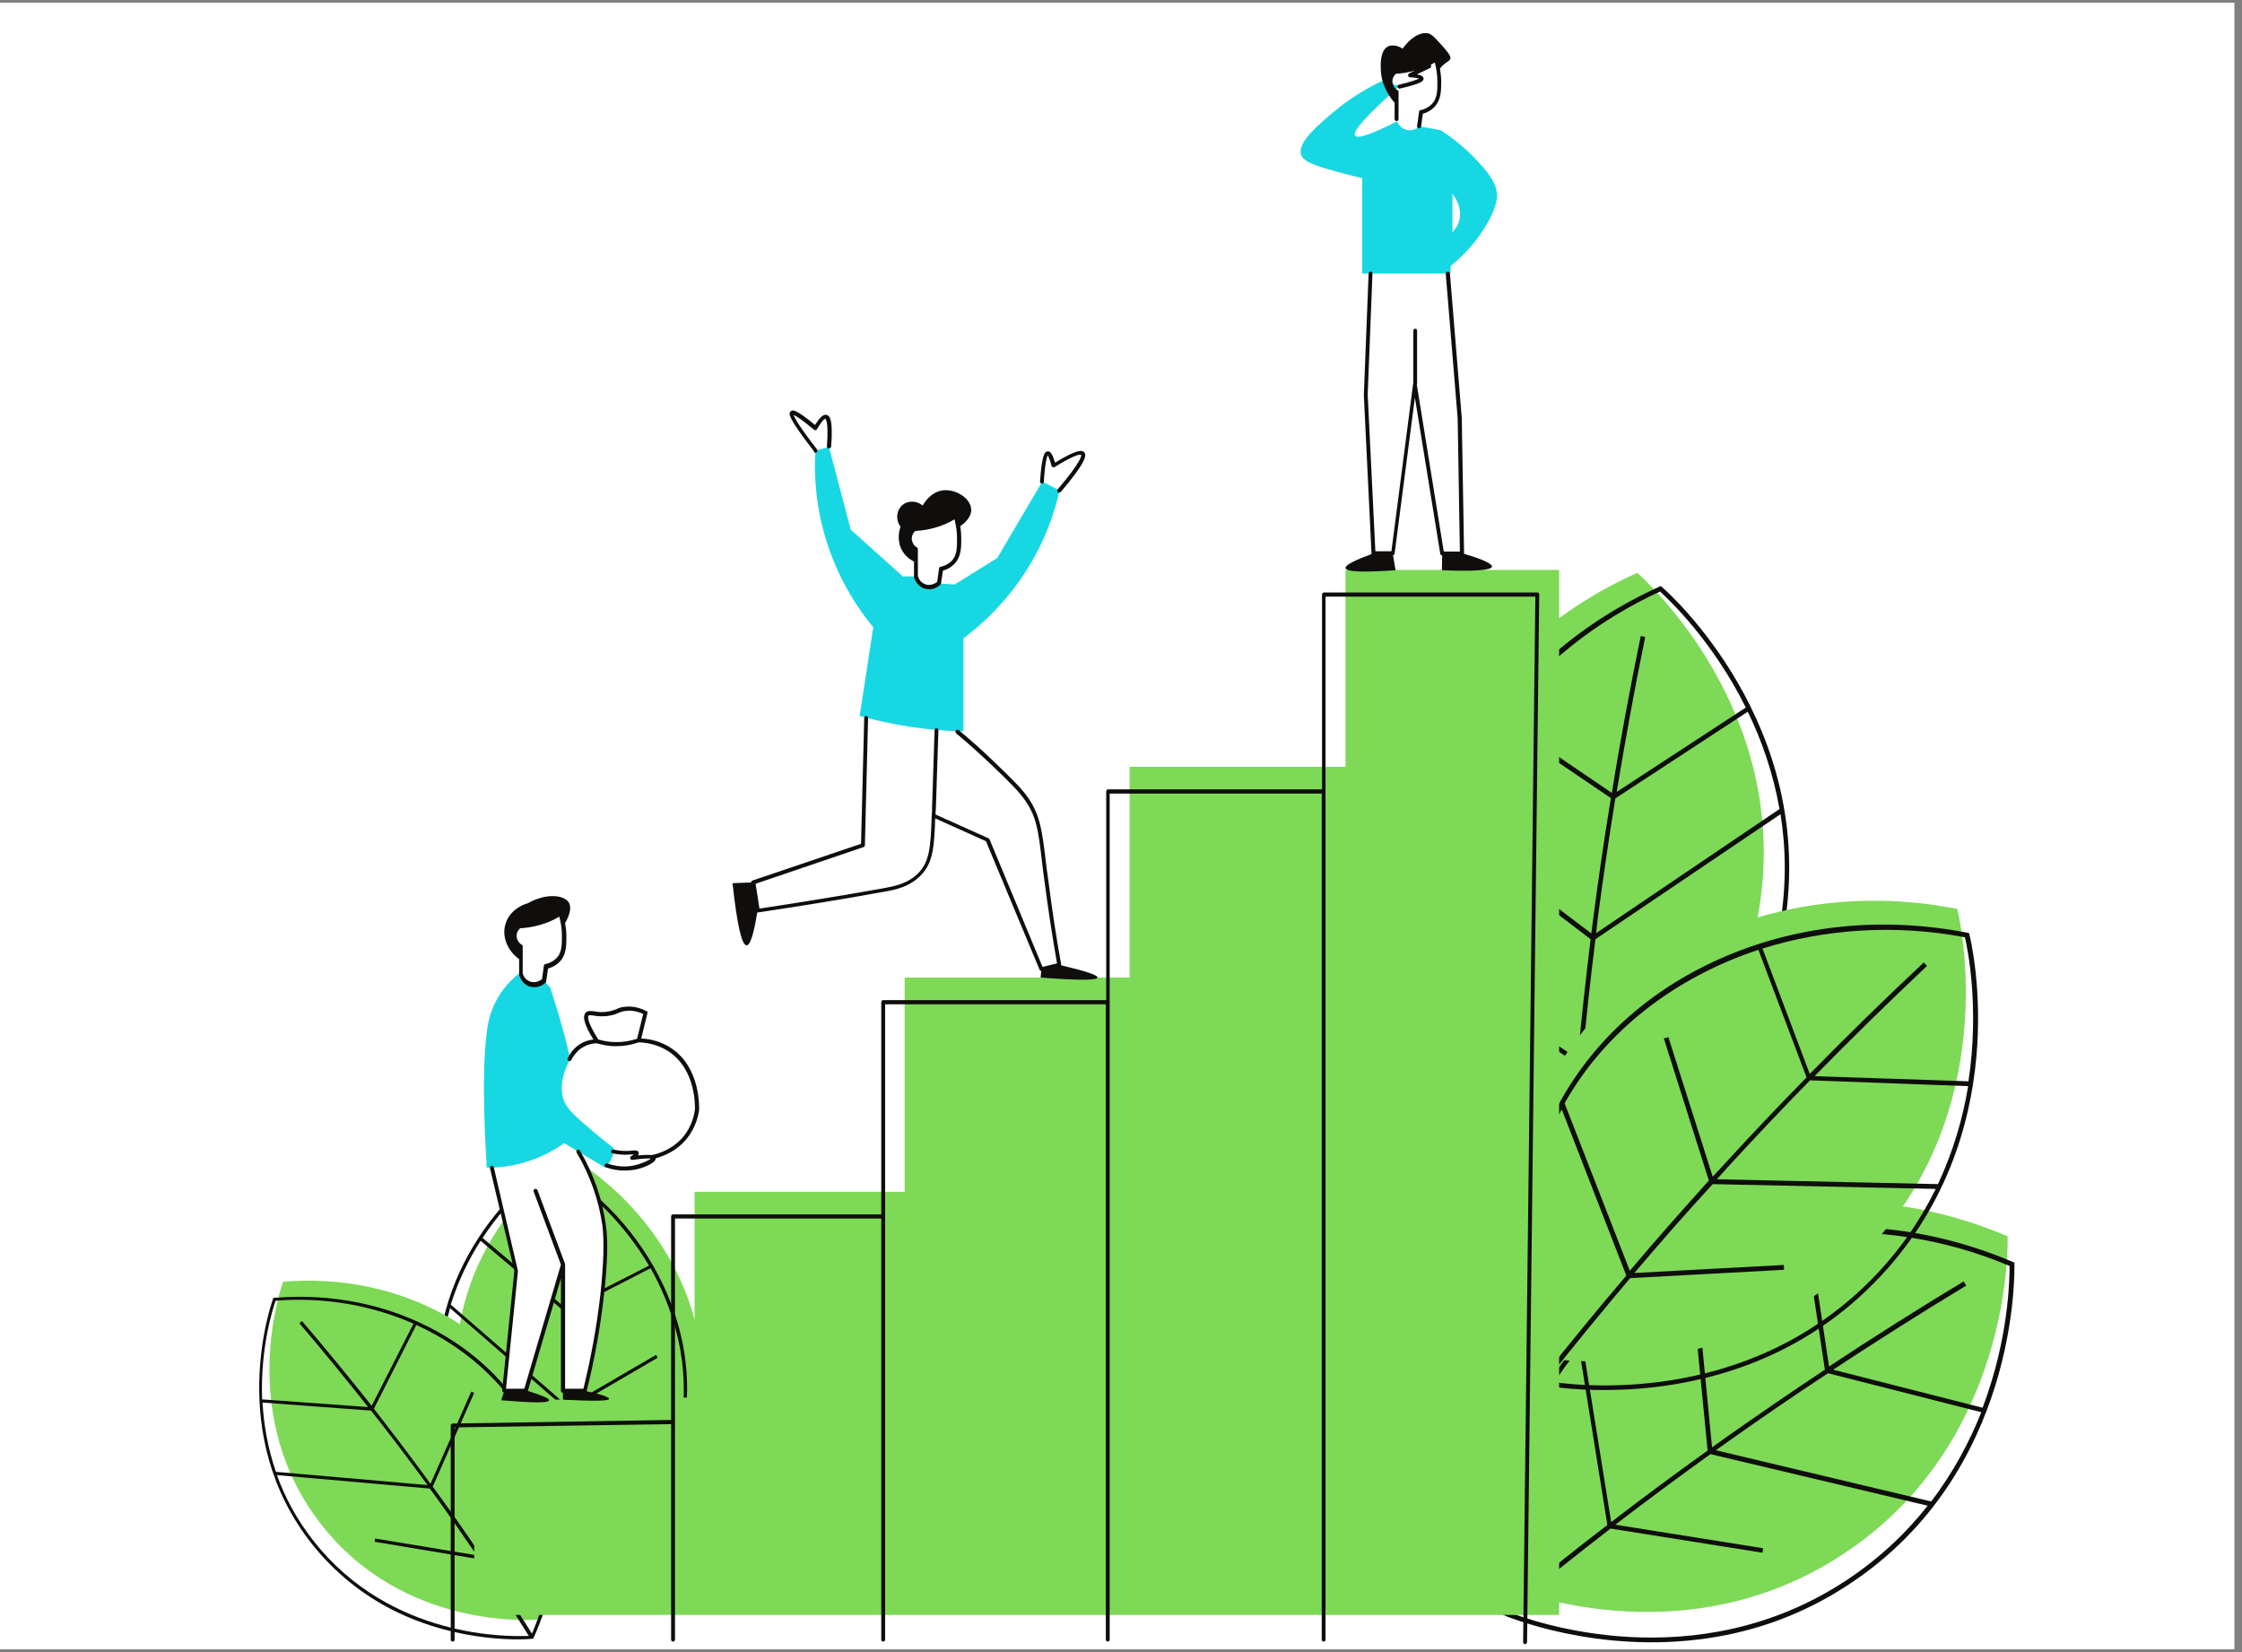 <?xml version="1.0" encoding="UTF-8"?>
<svg xmlns="http://www.w3.org/2000/svg" xmlns:xlink="http://www.w3.org/1999/xlink" width="142.5pt" height="105pt" viewBox="0 0 142.5 105" version="1.2">
<rect x="0" y="0" width="142.5" height="105" fill="#808080" stroke="none"/>
<defs>
<clipPath id="clip1">
  <path d="M 0 0.184 L 142 0.184 L 142 104.816 L 0 104.816 Z M 0 0.184 "/>
</clipPath>
<clipPath id="clip2">
  <path d="M 27.707 37.121 L 128.035 37.121 L 128.035 104.496 L 27.707 104.496 Z M 27.707 37.121 "/>
</clipPath>
<clipPath id="clip3">
  <path d="M 16 58 L 126 58 L 126 104.816 L 16 104.816 Z M 16 58 "/>
</clipPath>
<clipPath id="clip4">
  <path d="M 28.523 37.531 L 97.953 37.531 L 97.953 104.5 L 28.523 104.5 Z M 28.523 37.531 "/>
</clipPath>
</defs>
<g id="surface1">
<g clip-path="url(#clip1)" clip-rule="nonzero">
<path style=" stroke:none;fill-rule:nonzero;fill:rgb(100%,100%,100%);fill-opacity:1;" d="M 0 0.184 L 142.5 0.184 L 142.5 112.684 L 0 112.684 Z M 0 0.184 "/>
<path style=" stroke:none;fill-rule:nonzero;fill:rgb(100%,100%,100%);fill-opacity:1;" d="M 0 0.184 L 142.5 0.184 L 142.5 105.184 L 0 105.184 Z M 0 0.184 "/>
<path style=" stroke:none;fill-rule:nonzero;fill:rgb(100%,100%,100%);fill-opacity:1;" d="M 0 0.184 L 142.5 0.184 L 142.5 105.184 L 0 105.184 Z M 0 0.184 "/>
</g>
<path style=" stroke:none;fill-rule:nonzero;fill:rgb(49.409%,85.1%,34.119%);fill-opacity:1;" d="M 36.816 100.445 C 37.898 99.832 42.922 96.777 44.312 90.801 C 45.781 84.43 42.535 77.324 36.102 73.414 C 35.695 73.68 28.648 78.637 29.035 87.398 C 29.406 95.816 36.285 100.117 36.816 100.445 Z M 127.602 78.574 C 117.535 74.273 106.43 76.445 100.18 83.59 C 94.316 90.328 95.016 98.867 95.199 100.648 C 96.016 100.996 106.918 105.504 117.129 98.785 C 127.789 91.805 127.625 79.27 127.602 78.574 Z M 89.152 60.02 C 88.133 50.578 94.074 40.891 104.059 36.406 C 104.59 36.879 113.883 45.254 111.801 57.828 C 109.801 69.91 99.117 74.906 98.301 75.258 C 96.832 74.191 90.094 68.906 89.152 60.02 "/>
<g clip-path="url(#clip2)" clip-rule="nonzero">
<path style=" stroke:none;fill-rule:nonzero;fill:rgb(5.879%,5.489%,4.709%);fill-opacity:1;" d="M 95.77 102.41 C 97.934 100.629 100.141 98.867 102.367 97.148 L 112.023 98.684 L 112.066 98.398 L 102.672 96.902 C 104.672 95.367 106.695 93.871 108.715 92.418 L 122.52 95.695 C 121.172 97.414 119.457 99.051 117.312 100.465 C 107.758 106.73 97.465 103.086 95.77 102.41 Z M 122.742 95.426 L 109.062 92.172 C 109.352 91.965 109.633 91.762 109.922 91.559 C 111.984 90.102 114.066 88.668 116.191 87.277 L 125.93 89.754 C 125.195 91.598 124.172 93.562 122.742 95.426 Z M 127.727 80.457 C 127.727 81.152 127.707 85.004 126.012 89.469 L 116.516 87.051 C 119.316 85.207 122.133 83.426 124.973 81.707 L 124.809 81.441 C 121.926 83.18 119.066 84.984 116.254 86.848 L 114.984 78.43 C 119.152 78.062 123.562 78.695 127.727 80.457 Z M 114.699 78.473 L 115.988 87.051 C 113.883 88.445 111.801 89.879 109.734 91.332 C 109.43 91.559 109.125 91.762 108.816 91.988 L 107.922 82.73 L 107.613 82.75 L 108.535 92.191 C 106.469 93.668 104.426 95.184 102.406 96.738 L 100.59 85.453 C 104.121 81.441 109.188 79.043 114.699 78.473 Z M 100.367 85.719 L 102.164 96.922 C 99.934 98.621 97.75 100.383 95.609 102.164 C 95.32 98.992 95.32 91.699 100.367 85.719 Z M 95.34 102.555 L 95.422 102.594 C 95.77 102.738 101.551 105.176 108.613 104.109 C 111.473 103.68 114.516 102.676 117.496 100.711 C 128.301 93.625 128.035 80.887 128.035 80.355 L 128.035 80.254 L 127.949 80.211 C 123.008 78.102 117.742 77.469 112.719 78.41 C 107.734 79.352 103.469 81.707 100.367 85.27 C 94.871 91.559 95.035 99.379 95.34 102.453 Z M 99.934 76.035 C 100.102 73.227 100.305 70.422 100.547 67.598 L 108.227 61.516 L 108.043 61.27 L 100.59 67.188 C 100.816 64.688 101.098 62.168 101.406 59.691 L 113.168 51.746 C 113.516 53.918 113.555 56.273 113.129 58.812 C 111.25 70.137 101.566 75.258 99.934 76.035 Z M 113.105 51.418 L 101.449 59.305 C 101.488 58.953 101.531 58.605 101.566 58.258 C 101.898 55.762 102.266 53.242 102.672 50.742 L 111.086 45.234 C 111.965 47.035 112.695 49.105 113.105 51.418 Z M 105.512 37.594 C 106.023 38.066 108.84 40.688 110.961 44.969 L 102.754 50.332 C 103.305 47.035 103.898 43.738 104.57 40.484 L 104.285 40.422 C 103.609 43.719 102.98 47.055 102.449 50.395 L 95.422 45.621 C 97.934 42.285 101.406 39.48 105.512 37.594 Z M 95.219 45.867 L 102.387 50.723 C 101.977 53.219 101.609 55.719 101.285 58.219 C 101.242 58.586 101.184 58.953 101.141 59.324 L 93.746 53.711 L 93.566 53.957 L 101.098 59.691 C 100.793 62.211 100.508 64.75 100.281 67.289 L 90.785 60.98 C 90.234 55.656 91.91 50.312 95.219 45.867 Z M 90.828 61.352 L 100.242 67.617 C 99.996 70.422 99.793 73.207 99.629 75.992 C 97.117 74.066 91.789 69.113 90.828 61.352 Z M 99.754 76.465 L 99.832 76.422 C 100.16 76.281 105.879 73.66 109.879 67.738 C 111.496 65.344 112.84 62.414 113.41 58.871 C 115.539 46.094 106.043 37.656 105.633 37.309 L 105.551 37.246 L 105.469 37.289 C 100.57 39.5 96.547 42.961 93.832 47.301 C 91.137 51.602 89.969 56.375 90.48 61.062 C 91.379 69.379 97.199 74.559 99.668 76.402 Z M 28.035 87.973 C 27.953 86.211 28.18 84.594 28.609 83.141 L 35.98 89.551 C 35.98 91.27 35.961 93.012 35.918 94.73 L 31.324 90.082 L 31.18 90.227 L 35.918 95.02 C 35.855 96.965 35.777 98.91 35.633 100.832 C 34.551 100.156 28.383 95.859 28.035 87.973 Z M 30.547 78.859 L 35.836 83.324 C 35.898 85.066 35.961 86.828 35.961 88.547 L 35.961 89.262 L 28.648 82.914 C 29.141 81.359 29.812 80.008 30.547 78.859 Z M 41.25 80.438 L 36.043 83.098 C 35.941 80.766 35.797 78.43 35.613 76.137 L 35.41 76.156 C 35.594 78.43 35.734 80.746 35.836 83.039 L 30.672 78.676 C 32.469 75.953 34.613 74.375 35 74.109 C 37.652 75.727 39.777 77.938 41.25 80.438 Z M 43.129 91.289 L 36.121 94.812 C 36.184 93.051 36.207 91.312 36.184 89.57 L 41.801 86.293 L 41.699 86.109 L 36.184 89.324 L 36.184 88.547 C 36.164 86.805 36.121 85.066 36.062 83.324 L 41.352 80.602 C 43.23 83.938 43.945 87.727 43.129 91.289 Z M 35.816 100.832 C 35.941 98.91 36.043 96.984 36.102 95.059 L 43.066 91.578 C 41.762 96.777 37.695 99.707 35.816 100.832 Z M 35.754 101.102 C 37.594 100.055 42.004 96.984 43.309 91.395 C 44.047 88.219 43.66 84.883 42.168 81.707 C 40.68 78.512 38.203 75.809 35.039 73.906 L 34.98 73.863 L 34.918 73.906 C 34.613 74.109 27.426 79.086 27.812 87.973 C 27.914 90.43 28.59 92.539 29.488 94.32 C 31.734 98.703 35.41 100.977 35.633 101.102 L 35.695 101.141 L 35.754 101.102 "/>
</g>
<path style=" stroke:none;fill-rule:nonzero;fill:rgb(49.409%,85.1%,34.119%);fill-opacity:1;" d="M 118.414 79.742 C 127.359 70.668 124.582 58.441 124.398 57.766 C 113.656 55.656 103.242 60.141 98.648 68.457 C 94.32 76.281 96.793 84.473 97.363 86.191 C 98.238 86.355 109.84 88.445 118.414 79.742 Z M 20.461 96.941 C 15.031 90.082 17.828 81.934 17.992 81.461 C 25.504 80.824 32.285 84.676 34.816 90.695 C 37.184 96.371 34.898 101.797 34.387 102.922 C 33.773 102.984 25.668 103.559 20.461 96.941 "/>
<path style=" stroke:none;fill-rule:nonzero;fill:rgb(100%,100%,100%);fill-opacity:1;" d="M 35.836 59.465 C 35.836 59.141 35.797 58.648 35.613 58.074 C 35.266 58.277 34.797 58.523 34.184 58.688 C 33.734 58.812 33.324 58.852 32.996 58.871 C 32.773 59.078 32.652 59.363 32.711 59.652 C 32.773 59.957 33.039 60.121 33.078 60.141 L 33.078 61.883 C 33.078 61.926 33.203 62.332 33.609 62.496 C 33.918 62.621 34.285 62.559 34.551 62.312 C 34.59 62.008 34.633 61.719 34.672 61.414 C 34.879 61.371 35.203 61.25 35.449 60.98 C 35.836 60.574 35.836 60.039 35.836 59.465 Z M 41.25 73.535 L 40.449 73.414 C 40.41 73.453 40.328 73.535 40.168 73.617 C 40.715 73.535 41.043 73.516 41.25 73.535 Z M 44.227 70.547 C 44.188 70.895 44.047 71.57 43.512 72.227 C 42.758 73.188 41.719 73.453 41.391 73.535 C 41.516 73.555 41.555 73.578 41.574 73.617 C 41.617 73.762 40.984 74.09 40.371 74.211 C 39.633 74.375 39.004 74.211 38.594 74.09 C 38.676 74.008 38.758 73.883 38.84 73.719 C 38.941 73.516 38.98 73.352 39.004 73.227 C 39.184 73.27 39.453 73.309 39.777 73.309 L 37.082 72.879 C 35.715 72.121 34.918 70.73 35.082 69.379 C 35.203 68.293 35.898 67.598 36.164 67.352 C 36.246 67.188 36.387 66.902 36.695 66.633 C 37.184 66.246 37.715 66.203 37.879 66.203 C 37.164 65.078 37.105 64.648 37.246 64.484 C 37.43 64.301 37.855 64.605 38.656 64.465 C 39.125 64.383 39.207 64.219 39.617 64.156 C 40.145 64.074 40.613 64.238 40.941 64.402 C 40.801 64.977 40.656 65.57 40.512 66.145 C 40.961 66.164 41.738 66.246 42.492 66.738 C 44.332 67.926 44.227 70.383 44.227 70.547 Z M 58.199 34.891 L 58.199 36.633 C 58.199 36.672 58.316 37.082 58.727 37.246 C 59.031 37.371 59.402 37.309 59.668 37.062 C 59.707 36.754 59.746 36.469 59.789 36.16 C 59.996 36.121 60.32 35.996 60.562 35.73 C 60.934 35.32 60.934 34.789 60.934 34.215 C 60.934 33.887 60.895 33.398 60.711 32.824 C 60.359 33.027 59.891 33.273 59.281 33.438 C 58.828 33.562 58.422 33.602 58.094 33.621 C 57.867 33.828 57.75 34.113 57.809 34.402 C 57.891 34.707 58.156 34.871 58.199 34.891 Z M 66.977 29.566 C 66.836 29.035 66.715 28.77 66.59 28.77 C 66.426 28.789 66.305 29.383 66.223 30.59 C 66.223 30.633 66.262 30.941 66.527 31.125 C 66.75 31.289 67.059 31.289 67.324 31.164 C 68.488 29.793 68.98 28.996 68.816 28.809 C 68.672 28.645 68.062 28.914 66.977 29.566 Z M 52.316 28.688 C 52.543 28.605 52.645 28.441 52.66 28.398 C 52.746 27.211 52.684 26.578 52.48 26.516 C 52.336 26.477 52.113 26.723 51.805 27.234 C 50.906 26.496 50.398 26.168 50.297 26.27 C 50.172 26.395 50.66 27.191 51.805 28.645 C 51.867 28.668 52.07 28.77 52.316 28.688 Z M 59.523 46.34 C 59.465 48 59.383 50.332 59.363 51.172 Z M 66.508 55.902 C 66.672 57.133 66.918 58.977 67.324 61.25 C 66.938 61.352 66.57 61.434 66.18 61.535 L 62.77 53.324 C 61.543 52.77 60.547 52.32 59.34 51.789 L 59.34 51.766 C 59.281 53.754 59.195 54.695 58.504 55.453 C 57.809 56.211 56.891 56.375 56.133 56.52 C 53.48 56.988 50.824 57.438 48.152 57.828 C 48.051 57.234 47.965 56.641 47.863 56.027 L 54.828 53.652 C 54.891 50.949 54.973 48.246 55.031 45.562 L 60.852 46.422 C 61.426 46.895 62.219 47.59 63.141 48.469 C 64.301 49.598 64.895 50.148 65.305 50.762 C 66.141 52.012 66.141 53.016 66.508 55.902 Z M 88.766 5.832 L 88.766 7.574 C 88.766 7.613 88.891 8.023 89.297 8.188 C 89.605 8.309 89.969 8.25 90.234 8.004 C 90.277 7.695 90.32 7.41 90.359 7.102 C 90.562 7.062 90.887 6.938 91.137 6.672 C 91.5 6.262 91.5 5.73 91.5 5.156 C 91.5 4.828 91.461 4.336 91.277 3.766 C 90.93 3.969 90.461 4.215 89.848 4.379 C 89.398 4.5 88.992 4.543 88.664 4.562 C 88.438 4.77 88.316 5.055 88.379 5.34 C 88.461 5.648 88.703 5.812 88.766 5.832 Z M 92.93 35.098 L 91.688 35.098 L 89.949 24.406 L 89.949 24.262 L 88.539 35.098 L 87.297 35.098 L 86.805 25.02 L 87.109 17.32 L 92.055 17.32 L 92.809 26.496 L 92.93 35.098 "/>
<g clip-path="url(#clip3)" clip-rule="nonzero">
<path style=" stroke:none;fill-rule:nonzero;fill:rgb(5.879%,5.489%,4.709%);fill-opacity:1;" d="M 115.332 68.395 C 117.684 66 120.07 63.664 122.48 61.391 L 122.277 61.168 C 119.824 63.461 117.395 65.836 115.027 68.254 L 112.023 60.285 C 116.027 59.035 120.457 58.73 124.887 59.57 C 125.051 60.246 125.828 64.012 125.113 68.723 Z M 123.176 75.258 L 109.125 74.949 C 109.352 74.684 109.594 74.438 109.82 74.172 C 111.535 72.309 113.27 70.465 115.047 68.66 L 125.094 69.031 C 124.766 71.016 124.172 73.125 123.176 75.258 Z M 118.949 81.316 C 110.898 89.469 100.078 88.074 98.262 87.77 C 99.996 85.578 101.793 83.387 103.609 81.234 L 113.395 80.703 L 113.375 80.395 L 103.879 80.906 C 105.512 78.984 107.164 77.098 108.859 75.258 L 123.031 75.562 C 122.07 77.527 120.746 79.496 118.949 81.316 Z M 99.262 70.504 L 103.367 81.07 C 101.551 83.203 99.77 85.371 98.035 87.562 C 97.098 84.531 95.586 77.406 99.262 70.504 Z M 111.762 60.367 L 114.824 68.477 C 113.043 70.281 111.309 72.121 109.617 73.965 C 109.367 74.23 109.105 74.52 108.859 74.785 L 106.043 65.918 L 105.754 66 L 108.613 75.031 C 106.918 76.914 105.227 78.82 103.59 80.766 L 99.445 70.117 C 102.039 65.508 106.492 62.109 111.762 60.367 Z M 125.176 59.406 L 125.152 59.305 L 125.051 59.281 C 119.781 58.258 114.496 58.75 109.777 60.738 C 105.102 62.703 101.426 65.918 99.141 70.055 C 95.098 77.363 96.871 84.984 97.832 87.91 L 97.855 87.992 L 97.934 88.016 C 98.301 88.098 104.469 89.242 111.148 86.723 C 113.844 85.699 116.617 84.082 119.129 81.523 C 128.215 72.309 125.32 59.938 125.176 59.406 Z M 33.812 103.824 C 32.793 102.207 31.73 100.59 30.668 98.969 L 34.266 92.047 C 36.246 97.066 34.672 101.816 33.812 103.824 Z M 19.969 97.988 C 18.867 96.594 18.109 95.16 17.602 93.75 L 27.32 94.609 C 28.344 96 29.32 97.414 30.301 98.848 L 23.848 97.781 L 23.809 97.988 L 30.445 99.094 C 31.527 100.711 32.59 102.328 33.609 103.969 C 32.383 104.027 24.871 104.172 19.969 97.988 Z M 16.684 89.141 L 23.582 89.652 C 24.668 91.023 25.727 92.418 26.75 93.809 C 26.891 93.992 27.035 94.199 27.176 94.383 L 17.539 93.543 C 17.008 92.008 16.766 90.512 16.684 89.141 Z M 17.52 82.668 C 20.621 82.422 23.625 82.957 26.281 84.125 L 23.625 89.344 C 22.176 87.523 20.703 85.719 19.195 83.961 L 19.031 84.102 C 20.52 85.844 21.969 87.625 23.398 89.426 L 16.66 88.938 C 16.539 85.637 17.355 83.121 17.52 82.668 Z M 34.141 91.805 L 30.527 98.785 C 29.547 97.332 28.547 95.898 27.504 94.484 L 30.137 88.527 L 29.953 88.445 L 27.363 94.301 C 27.219 94.098 27.055 93.891 26.914 93.688 C 25.891 92.293 24.828 90.902 23.766 89.531 L 26.461 84.207 C 29.914 85.781 32.711 88.445 34.141 91.805 Z M 27.77 84.613 C 24.688 82.914 21.113 82.18 17.438 82.484 L 17.375 82.484 L 17.355 82.547 C 17.234 82.895 14.312 91.148 19.828 98.129 C 21.359 100.055 23.137 101.387 24.891 102.289 C 29.262 104.52 33.57 104.191 33.836 104.152 L 33.895 104.152 L 33.918 104.09 C 34.793 102.164 36.57 97.086 34.344 91.781 C 33.098 88.773 30.812 86.293 27.77 84.613 "/>
</g>
<path style=" stroke:none;fill-rule:nonzero;fill:rgb(49.409%,85.1%,34.119%);fill-opacity:1;" d="M 44.148 88.812 L 44.148 75.746 L 57.5 75.746 L 57.5 62.129 L 71.797 62.129 L 71.797 48.734 L 85.52 48.734 L 85.52 36.223 L 99.098 36.223 L 99.098 102.637 L 30.141 102.637 L 30.141 89.039 C 34.816 88.957 39.473 88.895 44.148 88.812 "/>
<g clip-path="url(#clip4)" clip-rule="nonzero">
<path style=" stroke:none;fill-rule:nonzero;fill:rgb(5.879%,5.489%,4.709%);fill-opacity:1;" d="M 70.309 63.562 L 70.309 50.293 C 70.309 50.23 70.367 50.168 70.426 50.168 L 84.027 50.168 L 84.027 37.781 C 84.027 37.719 84.09 37.656 84.148 37.656 L 97.73 37.656 C 97.773 37.656 97.789 37.676 97.812 37.699 C 97.812 37.738 97.832 37.758 97.832 37.801 L 97.059 104.375 C 97.059 104.438 96.996 104.5 96.934 104.5 C 96.871 104.5 96.809 104.438 96.809 104.375 L 97.586 37.922 L 84.25 37.922 L 84.25 104.215 C 84.25 104.273 84.191 104.336 84.133 104.336 C 84.07 104.336 84.008 104.273 84.008 104.215 L 84.008 50.438 L 70.531 50.438 L 70.531 104.215 C 70.531 104.273 70.469 104.336 70.41 104.336 C 70.348 104.336 70.285 104.273 70.285 104.215 L 70.285 63.828 L 56.258 63.828 L 56.258 104.215 C 56.258 104.273 56.195 104.336 56.133 104.336 C 56.07 104.336 56.012 104.273 56.012 104.215 L 56.012 77.445 L 42.902 77.445 L 42.902 104.215 C 42.902 104.273 42.84 104.336 42.781 104.336 C 42.719 104.336 42.656 104.273 42.656 104.215 L 42.656 90.512 L 28.895 90.719 L 28.895 104.215 C 28.895 104.273 28.832 104.336 28.77 104.336 C 28.711 104.336 28.648 104.273 28.648 104.215 L 28.648 90.594 C 28.648 90.531 28.711 90.473 28.77 90.473 L 42.656 90.246 L 42.656 77.305 C 42.656 77.242 42.719 77.18 42.781 77.18 L 56.012 77.18 L 56.012 63.684 C 56.012 63.625 56.07 63.562 56.133 63.562 L 70.309 63.562 "/>
</g>
<path style=" stroke:none;fill-rule:nonzero;fill:rgb(100%,100%,100%);fill-opacity:1;" d="M 88.992 5.484 C 89.949 5.258 90.422 5.074 90.422 4.953 C 90.422 4.871 90.156 4.809 89.664 4.77 C 90.094 4.562 90.504 4.379 90.93 4.172 C 90.93 4.133 89.848 3.949 88.992 4.379 C 88.789 4.48 88.461 4.707 88.152 5.137 Z M 35.797 80.398 C 35 83.059 34.223 85.742 33.43 88.402 L 32.039 88.402 L 32.816 80.805 L 31.262 74.23 C 32.855 73.555 34.449 72.879 36.062 72.203 C 37.082 73.617 38.086 75.543 38.391 77.918 C 38.574 79.312 38.469 80.398 38.266 82.281 C 38.102 83.816 37.777 85.926 37.164 88.402 L 35.777 88.402 L 35.797 80.395 L 34.02 75.707 "/>
<path style=" stroke:none;fill-rule:nonzero;fill:rgb(9.019%,84.709%,88.629%);fill-opacity:1;" d="M 92.316 12.324 L 92.316 14.762 C 92.441 14.617 92.684 14.352 92.77 13.922 C 92.93 13.062 92.379 12.406 92.316 12.324 Z M 94.461 14.312 C 94.074 14.965 93.383 15.949 92.199 16.91 L 92.199 17.383 L 86.582 17.383 L 86.582 11.32 C 86.316 11.258 85.945 11.176 85.5 11.055 C 83.742 10.582 82.883 10.34 82.703 9.848 C 82.438 9.09 83.699 8.023 84.703 7.164 C 85.887 6.16 87.031 5.527 87.867 5.137 C 88.215 5.258 88.582 5.363 88.93 5.484 C 86.887 7.309 85.945 8.352 86.133 8.617 C 86.277 8.844 87.172 8.535 88.789 7.715 C 88.789 7.738 88.992 8.188 89.48 8.27 C 89.891 8.332 90.172 8.066 90.195 8.023 L 91.562 8.27 C 92.891 9.129 93.746 10.031 94.281 10.645 C 94.914 11.402 95.074 11.812 95.137 12.223 C 95.16 12.426 95.219 13.062 94.461 14.312 Z M 33.121 61.781 C 32.715 62.066 32.141 62.578 31.672 63.359 C 31.184 64.176 31.02 64.953 30.938 65.609 C 30.547 68.539 30.918 73.801 30.938 74.211 C 31.527 74.211 32.324 74.172 33.246 73.902 C 34.43 73.578 35.305 73.043 35.859 72.656 C 36.734 73.168 37.594 73.699 38.469 74.211 C 38.613 74.066 38.816 73.82 38.941 73.453 C 39.004 73.27 39.023 73.125 39.023 72.984 C 38.758 72.777 38.367 72.469 37.898 72.082 C 36.695 71.059 36.082 70.547 35.859 69.992 C 35.734 69.707 35.449 68.785 36.246 67.289 C 36.102 66.695 35.961 66.062 35.777 65.445 C 35.531 64.504 35.246 63.625 34.98 62.785 C 34.855 62.641 34.715 62.477 34.59 62.332 C 34.348 62.578 33.98 62.641 33.652 62.52 C 33.348 62.395 33.141 62.109 33.121 61.781 Z M 58.93 37.309 C 59.363 37.391 59.668 37.105 59.688 37.082 L 60.688 37.145 L 63.383 35.465 L 66.242 30.613 C 66.609 30.797 66.977 30.98 67.348 31.164 C 67.039 32.535 66.367 34.707 64.773 36.941 C 63.566 38.66 62.219 39.828 61.238 40.566 L 61.238 46.484 C 60.238 46.461 59.094 46.379 57.867 46.195 C 56.668 46.012 55.582 45.766 54.641 45.5 L 55.504 39.867 C 54.641 38.824 53.375 37.023 52.559 34.48 C 51.785 32.066 51.742 29.957 51.828 28.645 L 52.684 28.398 L 54.074 33.664 L 57.383 36.633 L 58.258 36.633 C 58.316 36.98 58.582 37.246 58.93 37.309 "/>
<path style=" stroke:none;fill-rule:nonzero;fill:rgb(5.879%,5.489%,4.709%);fill-opacity:1;" d="M 66.223 30.734 C 66.281 30.734 66.344 30.695 66.344 30.613 C 66.426 29.363 66.547 29.016 66.59 28.934 C 66.633 28.996 66.715 29.156 66.836 29.609 C 66.836 29.648 66.875 29.672 66.918 29.691 C 66.957 29.711 66.996 29.711 67.02 29.691 C 68.469 28.789 68.691 28.891 68.715 28.914 C 68.734 28.953 68.773 29.281 67.223 31.105 C 67.184 31.164 67.184 31.227 67.242 31.289 C 67.262 31.309 67.305 31.309 67.324 31.309 C 67.363 31.309 67.387 31.289 67.426 31.266 C 69.02 29.383 69.082 28.934 68.918 28.75 C 68.773 28.586 68.449 28.562 67.059 29.402 C 66.895 28.871 66.773 28.668 66.59 28.688 C 66.406 28.707 66.223 28.852 66.102 30.633 C 66.102 30.672 66.16 30.734 66.223 30.734 Z M 51.828 28.77 C 51.844 28.77 51.887 28.77 51.91 28.75 C 51.969 28.707 51.969 28.625 51.93 28.562 C 50.746 27.047 50.5 26.535 50.438 26.371 C 50.559 26.414 50.887 26.598 51.742 27.316 C 51.766 27.336 51.805 27.355 51.844 27.336 C 51.887 27.336 51.91 27.316 51.93 27.273 C 52.316 26.617 52.438 26.617 52.457 26.617 C 52.457 26.617 52.684 26.699 52.559 28.359 C 52.559 28.422 52.602 28.48 52.684 28.504 C 52.746 28.504 52.805 28.461 52.828 28.379 C 52.949 26.723 52.766 26.434 52.543 26.371 C 52.336 26.312 52.113 26.516 51.805 27.008 C 50.582 26.004 50.375 26.023 50.254 26.148 C 50.133 26.25 49.969 26.414 51.742 28.688 C 51.742 28.77 51.785 28.77 51.828 28.77 Z M 35.715 59.465 C 35.715 59.059 35.652 58.648 35.551 58.258 C 35.141 58.504 34.691 58.688 34.223 58.812 C 33.836 58.914 33.449 58.977 33.059 58.996 C 32.875 59.16 32.793 59.406 32.855 59.629 C 32.918 59.875 33.102 60.02 33.16 60.039 C 33.203 60.062 33.223 60.102 33.223 60.141 L 33.223 61.863 C 33.242 61.945 33.344 62.25 33.672 62.375 C 33.918 62.477 34.223 62.414 34.449 62.23 L 34.57 61.371 C 34.57 61.332 34.613 61.27 34.672 61.27 C 34.98 61.207 35.203 61.062 35.387 60.879 C 35.715 60.531 35.715 60.039 35.715 59.465 Z M 32.121 58.75 C 32.406 57.727 33.469 57.418 33.527 57.418 C 34.754 56.723 35.879 56.887 36.164 57.379 C 36.387 57.789 36.062 58.422 35.918 58.668 C 35.957 58.934 36 59.199 36 59.488 C 36 60.082 36 60.656 35.594 61.105 C 35.406 61.309 35.141 61.473 34.836 61.555 L 34.715 62.375 C 34.715 62.395 34.691 62.438 34.672 62.457 C 34.469 62.641 34.223 62.742 33.977 62.742 C 33.855 62.742 33.734 62.723 33.609 62.684 C 33.141 62.496 33.02 62.027 32.996 61.965 L 32.996 60.961 C 32.242 60.41 31.895 59.527 32.121 58.75 Z M 37.285 88.422 C 37.797 86.395 38.164 84.328 38.391 82.281 C 38.613 80.336 38.656 78.859 38.512 77.879 C 38.289 76.219 37.738 74.621 36.859 73.125 C 36.816 73.066 36.754 73.043 36.695 73.086 C 36.633 73.125 36.613 73.188 36.652 73.25 C 37.512 74.723 38.062 76.281 38.289 77.898 C 38.41 78.859 38.367 80.312 38.164 82.238 C 37.941 84.227 37.574 86.254 37.082 88.262 L 35.918 88.262 L 35.918 80.336 L 34.164 75.645 C 34.141 75.582 34.059 75.543 34 75.562 C 33.938 75.582 33.898 75.664 33.918 75.727 L 35.652 80.375 L 33.324 88.262 L 32.16 88.262 L 32.918 80.805 L 32.918 80.766 L 31.387 74.191 C 31.363 74.129 31.305 74.09 31.242 74.09 C 31.18 74.109 31.141 74.172 31.141 74.23 L 32.691 80.785 L 31.918 88.363 C 31.918 88.402 31.918 88.422 31.957 88.465 C 31.977 88.484 31.996 88.484 32.02 88.504 C 31.957 88.668 31.918 88.832 31.855 88.996 C 33.855 89.16 34.879 89.18 34.898 88.996 C 34.918 88.875 34.469 88.691 33.551 88.402 L 35.652 81.258 L 35.652 88.402 C 35.652 88.465 35.715 88.527 35.777 88.527 L 35.777 88.957 C 37.715 89.059 38.695 89.039 38.715 88.914 C 38.715 88.793 38.246 88.629 37.285 88.422 Z M 67.449 61.352 L 67.449 61.309 C 67.121 59.508 66.855 57.707 66.633 55.965 C 66.57 55.555 66.527 55.188 66.484 54.859 C 66.242 52.812 66.121 51.867 65.387 50.762 C 64.977 50.148 64.387 49.574 63.219 48.449 C 62.484 47.73 61.711 47.055 60.934 46.402 C 60.871 46.359 60.812 46.359 60.75 46.422 C 60.711 46.484 60.711 46.543 60.77 46.605 C 61.543 47.242 62.301 47.938 63.039 48.633 C 64.199 49.738 64.773 50.312 65.18 50.906 C 65.895 51.949 66 52.812 66.242 54.879 C 66.281 55.207 66.324 55.574 66.383 55.984 C 66.609 57.707 66.875 59.465 67.184 61.227 L 66.262 61.453 L 62.895 53.344 C 62.871 53.324 62.852 53.281 62.832 53.281 L 59.465 51.766 C 59.465 51.645 59.465 51.52 59.484 51.398 L 59.645 46.402 C 59.645 46.34 59.586 46.277 59.523 46.277 C 59.465 46.277 59.402 46.34 59.402 46.402 L 59.238 51.418 C 59.238 51.562 59.238 51.727 59.219 51.848 C 59.156 53.836 59.074 54.715 58.422 55.434 C 57.75 56.168 56.809 56.332 56.133 56.457 C 53.5 56.926 50.863 57.355 48.27 57.746 L 48.027 56.168 L 54.891 53.836 C 54.93 53.816 54.973 53.773 54.973 53.711 L 55.176 45.621 C 55.176 45.562 55.113 45.5 55.051 45.5 C 54.992 45.5 54.93 45.562 54.93 45.621 L 54.727 53.629 L 47.824 55.965 C 47.762 55.984 47.742 56.027 47.742 56.086 L 46.559 56.129 C 46.844 58.77 47.148 60.082 47.453 60.082 C 47.68 60.082 47.902 59.387 48.129 57.992 L 48.168 57.992 C 50.785 57.602 53.48 57.172 56.156 56.68 C 56.871 56.559 57.852 56.375 58.582 55.574 C 59.281 54.816 59.383 53.875 59.441 52.012 L 62.668 53.465 L 66.078 61.637 C 66.102 61.68 66.141 61.699 66.18 61.719 L 66.141 62.129 C 68.527 62.312 69.734 62.312 69.754 62.129 C 69.797 61.984 69.02 61.719 67.449 61.352 Z M 93.055 35.199 L 93.055 35.16 L 92.91 26.559 L 92.156 17.383 C 92.156 17.32 92.094 17.262 92.012 17.262 C 91.953 17.262 91.891 17.32 91.891 17.402 L 92.648 26.578 L 92.789 35.055 L 91.766 35.055 L 90.055 24.469 L 90.055 24.449 L 90.07 24.367 L 90.07 21.008 C 90.07 20.945 90.012 20.887 89.949 20.887 C 89.891 20.887 89.828 20.945 89.828 21.008 L 89.828 24.305 L 88.438 35.035 L 87.418 35.035 L 86.93 25.082 L 87.234 17.383 C 87.234 17.32 87.195 17.262 87.109 17.262 C 87.051 17.262 86.988 17.32 86.988 17.383 L 86.684 25.102 L 87.172 35.18 L 87.172 35.219 C 86.047 35.629 85.5 35.918 85.52 36.102 C 85.562 36.348 86.621 36.387 88.703 36.242 L 88.539 35.281 C 88.602 35.281 88.641 35.242 88.641 35.18 L 89.93 25.266 L 91.543 35.199 C 91.543 35.262 91.602 35.301 91.664 35.301 L 91.645 36.242 C 93.73 36.324 94.789 36.242 94.828 36.02 C 94.852 35.836 94.258 35.547 93.055 35.199 Z M 60.828 34.215 C 60.828 33.809 60.77 33.398 60.668 33.008 C 60.258 33.254 59.809 33.438 59.34 33.562 C 58.953 33.664 58.566 33.727 58.176 33.746 C 57.992 33.91 57.91 34.156 57.973 34.379 C 58.035 34.625 58.215 34.77 58.277 34.789 C 58.316 34.809 58.34 34.852 58.34 34.891 L 58.34 36.613 C 58.359 36.695 58.465 37 58.789 37.125 C 59.031 37.227 59.34 37.164 59.566 36.98 L 59.688 36.121 C 59.688 36.078 59.73 36.02 59.789 36.02 C 60.098 35.957 60.32 35.812 60.504 35.629 C 60.828 35.281 60.828 34.789 60.828 34.215 Z M 57.238 33.48 C 56.891 33.008 56.992 32.375 57.398 32.066 C 57.75 31.801 58.277 31.82 58.648 32.129 C 58.688 32.047 59.117 31.266 59.934 31.164 C 60.77 31.062 61.75 31.699 61.73 32.434 C 61.711 32.945 61.219 33.316 61.035 33.438 C 61.074 33.684 61.098 33.949 61.098 34.195 C 61.098 34.789 61.098 35.363 60.688 35.812 C 60.504 36.02 60.238 36.184 59.934 36.266 L 59.809 37.082 C 59.809 37.105 59.789 37.145 59.77 37.164 C 59.566 37.348 59.32 37.453 59.074 37.453 C 58.953 37.453 58.828 37.43 58.707 37.391 C 58.238 37.207 58.113 36.734 58.094 36.672 L 58.094 35.691 C 57.891 35.59 57.484 35.344 57.258 34.832 C 56.992 34.176 57.195 33.602 57.238 33.48 Z M 40.492 66.02 L 40.883 64.441 C 40.473 64.258 40.086 64.199 39.719 64.258 C 39.531 64.277 39.41 64.34 39.285 64.383 C 39.168 64.441 39.02 64.504 38.758 64.547 C 38.305 64.629 37.98 64.586 37.738 64.547 C 37.551 64.523 37.449 64.504 37.41 64.547 C 37.367 64.605 37.266 64.852 38.023 66.062 C 38.367 66.164 38.738 66.227 39.082 66.227 C 39.574 66.246 40.043 66.164 40.492 66.02 Z M 44.434 70.547 C 44.375 70.996 44.188 71.672 43.699 72.309 C 43.047 73.148 42.188 73.473 41.676 73.617 C 41.676 73.66 41.676 73.68 41.637 73.742 C 41.516 73.945 40.922 74.23 40.371 74.336 C 40.145 74.375 39.922 74.395 39.695 74.395 C 39.309 74.395 38.918 74.336 38.512 74.191 C 38.453 74.172 38.41 74.09 38.43 74.027 C 38.453 73.965 38.531 73.926 38.594 73.945 C 39.184 74.148 39.758 74.191 40.309 74.066 C 40.777 73.965 41.207 73.762 41.371 73.637 C 41.25 73.617 40.922 73.617 40.188 73.719 C 40.125 73.719 40.066 73.699 40.066 73.637 C 40.043 73.578 40.066 73.516 40.102 73.496 C 40.188 73.453 40.227 73.414 40.27 73.371 L 40.168 73.371 C 40.043 73.371 39.898 73.391 39.734 73.391 C 39.473 73.391 39.207 73.352 38.941 73.309 C 38.879 73.289 38.84 73.227 38.84 73.168 C 38.859 73.105 38.918 73.066 38.98 73.066 C 39.227 73.105 39.473 73.148 39.734 73.148 C 39.898 73.148 40.043 73.148 40.145 73.125 C 40.391 73.105 40.551 73.105 40.594 73.25 C 40.613 73.309 40.594 73.371 40.551 73.434 C 40.984 73.391 41.25 73.391 41.414 73.414 C 41.82 73.332 42.781 73.066 43.496 72.164 C 43.945 71.57 44.109 70.957 44.168 70.523 C 44.168 70.422 44.289 68.008 42.492 66.82 C 41.941 66.469 41.289 66.266 40.594 66.246 C 40.145 66.41 39.656 66.492 39.184 66.492 L 39.082 66.492 C 38.695 66.492 38.305 66.41 37.922 66.309 C 37.676 66.309 37.227 66.387 36.816 66.715 C 36.613 66.902 36.43 67.125 36.305 67.371 C 36.285 67.434 36.203 67.453 36.145 67.434 C 36.082 67.414 36.062 67.332 36.082 67.27 C 36.203 66.984 36.41 66.715 36.652 66.512 C 37.023 66.203 37.43 66.102 37.715 66.062 C 37.141 65.141 37 64.605 37.227 64.359 C 37.348 64.219 37.531 64.258 37.777 64.277 C 38 64.32 38.305 64.359 38.715 64.277 C 38.941 64.238 39.062 64.176 39.184 64.137 C 39.309 64.074 39.453 64.012 39.676 63.992 C 40.125 63.93 40.594 64.012 41.086 64.258 C 41.148 64.277 41.164 64.34 41.148 64.402 L 40.758 66 C 41.453 66.039 42.105 66.246 42.656 66.613 C 44.559 67.863 44.434 70.445 44.434 70.547 Z M 87.766 4.418 C 87.746 4.07 87.723 3.191 88.234 2.945 C 88.582 2.781 89.031 3.008 89.152 3.09 C 89.621 2.414 90.277 2.004 90.785 2.125 C 91.035 2.188 91.277 2.473 91.789 3.047 C 92.199 3.52 92.215 3.66 92.176 3.746 C 92.113 3.93 91.809 3.969 91.523 4.359 C 91.562 4.625 91.602 4.891 91.602 5.156 C 91.602 5.75 91.602 6.324 91.195 6.773 C 91.012 6.98 90.746 7.145 90.438 7.227 L 90.32 8.047 C 90.32 8.105 90.258 8.148 90.195 8.148 L 90.172 8.148 C 90.113 8.148 90.055 8.066 90.07 8.004 L 90.195 7.102 C 90.195 7.062 90.234 7 90.297 7 C 90.582 6.938 90.828 6.797 91.012 6.613 C 91.359 6.242 91.359 5.75 91.359 5.18 C 91.359 4.77 91.297 4.359 91.195 3.969 C 91.113 4.012 91.035 4.07 90.93 4.113 C 90.949 4.133 90.973 4.176 90.973 4.195 C 90.973 4.234 90.949 4.277 90.93 4.297 L 90.91 4.316 L 90.055 4.727 C 90.336 4.77 90.461 4.852 90.48 4.973 C 90.504 5.137 90.398 5.301 88.973 5.629 L 88.949 5.629 C 88.891 5.629 88.848 5.586 88.828 5.527 C 88.805 5.465 88.848 5.383 88.93 5.383 C 89.766 5.18 90.07 5.055 90.195 4.992 C 90.113 4.973 89.949 4.93 89.621 4.91 C 89.562 4.91 89.52 4.871 89.5 4.809 C 89.48 4.746 89.52 4.707 89.562 4.664 L 89.91 4.5 L 89.891 4.5 C 89.5 4.605 89.113 4.664 88.727 4.688 C 88.539 4.852 88.461 5.094 88.523 5.32 C 88.582 5.566 88.766 5.711 88.828 5.73 C 88.867 5.75 88.891 5.793 88.891 5.832 L 88.891 7.574 C 88.891 7.637 88.828 7.695 88.766 7.695 C 88.703 7.695 88.641 7.637 88.641 7.574 L 88.641 6.527 C 88.277 6.121 87.785 5.383 87.766 4.418 "/>
</g>
</svg>
